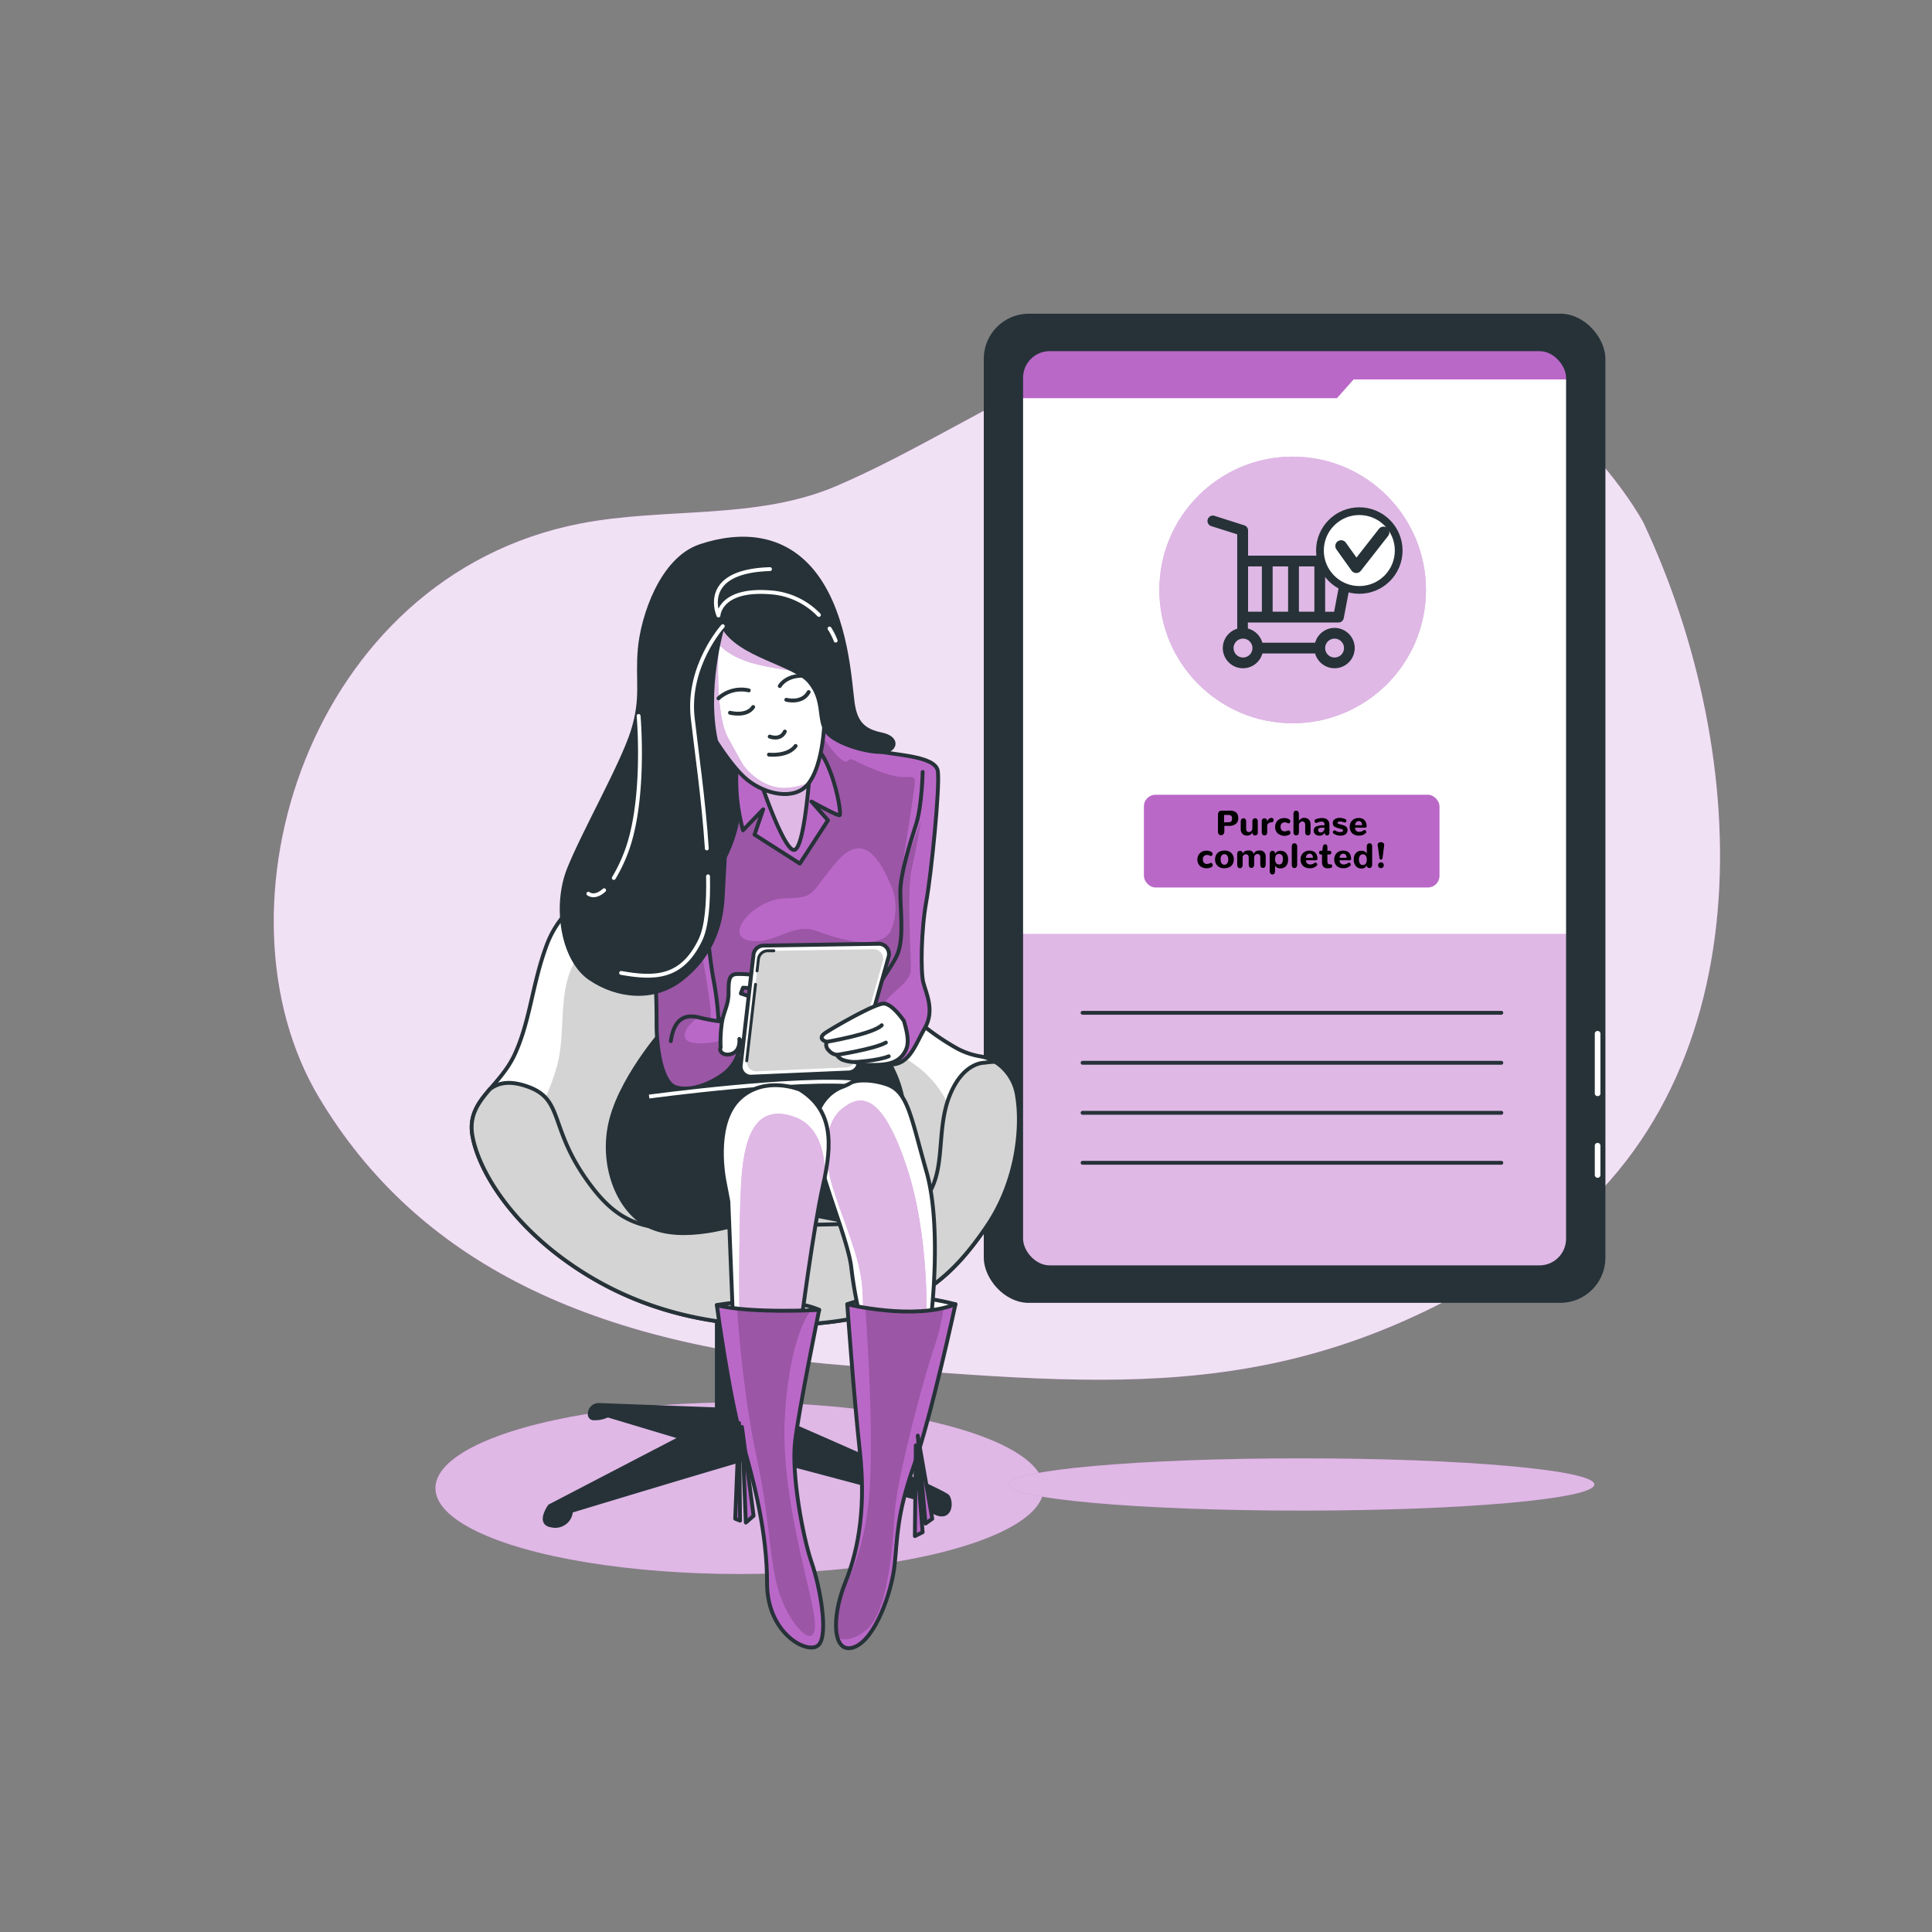 <svg xmlns="http://www.w3.org/2000/svg" xmlns:xlink="http://www.w3.org/1999/xlink" viewBox="0 0 500 500"><rect x="0" y="0" width="500" height="500" fill="#808080" stroke="none"/><defs><clipPath id="freepik--clip-path--inject-223"><rect x="264.27" y="90.38" width="141.53" height="237.6" rx="7.39" style="fill:#fff;stroke:#263238;stroke-linecap:round;stroke-linejoin:round"></rect></clipPath><clipPath id="freepik--clip-path-2--inject-223"><path d="M257.54,274.8a19.66,19.66,0,0,0-2.77.24s-5.5-.25-9,8.5-1,18.5-5.5,25.5-8,7.75-36.75,8-38.75,5.25-50.25-9.75-7-22.5-16.5-26c-4.69-1.73-7.73-1.14-10,.59-3,3.49-5.39,6.76-4.53,11.91,1.5,9,10.25,23.75,28.25,35.25s39.25,15.75,63,13.25,33.5-12.75,41.75-24.75,9.25-26.25,8-33.75A12.53,12.53,0,0,0,257.54,274.8Z" style="fill:#fff;stroke:#263238;stroke-linecap:round;stroke-linejoin:round"></path></clipPath><clipPath id="freepik--clip-path-3--inject-223"><path d="M211.33,188s9.9,4.86,14.76,6.16,16.06,1.31,16.62,5.42-1.68,26.52-3,33.8-1.49,18.12-.75,20.92,3,7.28.38,11.77-4.11,10.27-10.09,9.33-7.47-5.23-7.47-5.23l-36.41,4.49s-2.81-14.76-6-27.83-9.71-31.75-9.15-40.71,12.14-14.57,20.17-17.18S211.33,188,211.33,188Z" style="fill:#BA68C8;stroke:#263238;stroke-linecap:round;stroke-linejoin:round"></path></clipPath><clipPath id="freepik--clip-path-4--inject-223"><path d="M182.39,234.14s1.12,13.26,2.24,19.24a81.68,81.68,0,0,1,1.31,10.45s4.48-.93,5.41,2.62a11.21,11.21,0,0,1-3.92,11.39c-3.74,2.8-8.78,4.67-12.51,3.55s-5-10.46-5-16.25,0-13.26-1.68-17.55S171.37,229.28,182.39,234.14Z" style="fill:#BA68C8;stroke:#263238;stroke-linecap:round;stroke-linejoin:round"></path></clipPath><clipPath id="freepik--clip-path-5--inject-223"><path d="M197,202.77s6,17.74,8.6,17.18,3.92-19.61,3.92-19.61A16.06,16.06,0,0,1,197,202.77Z" style="fill:#fff;stroke:#263238;stroke-linecap:round;stroke-linejoin:round"></path></clipPath><clipPath id="freepik--clip-path-6--inject-223"><path d="M181.64,185.77s6.66,12,11.77,16.06c4.76,3.79,12.14,5.42,15.68,1.12s4.49-14,4.3-20.17-4.67-10.27-9.71-15.31-12.7-11.58-17.74-8.22S180,181.85,181.64,185.77Z" style="fill:#fff;stroke:#263238;stroke-linecap:round;stroke-linejoin:round"></path></clipPath><clipPath id="freepik--clip-path-7--inject-223"><path d="M220.13,280.28a12.43,12.43,0,0,1-2.1,1c-1.79.65-5.52,2.67-7,8.47-2,7.75,8,28.75,9.25,38a105.21,105.21,0,0,0,2.25,12.75s3.75,1,10,2,8.5-2.25,8.5-2.25,2.75-23-1.25-37-4.75-20.5-10-22.5C226.09,279.39,221.79,279.31,220.13,280.28Z" style="fill:#fff;stroke:#263238;stroke-linecap:round;stroke-linejoin:round"></path></clipPath><clipPath id="freepik--clip-path-8--inject-223"><path d="M219.27,337.54s17.25,4.25,28,0c0,0-6.25,29-10.75,41.75s-4.25,18.75-5,25.75-5,19.25-10.5,21.25-6-7.5-2.25-16.75,5.25-20.5,3.75-34S219.27,337.54,219.27,337.54Z" style="fill:#BA68C8;stroke:#263238;stroke-linecap:round;stroke-linejoin:round"></path></clipPath><clipPath id="freepik--clip-path-9--inject-223"><path d="M207,282s-9-3.75-15.5,2.25-4.5,19-4,21.5,1,5.25,1,5.25l1.25,31.75,17.5.25s3.25-25.25,5.75-36.25S215.52,287.29,207,282Z" style="fill:#fff;stroke:#263238;stroke-linecap:round;stroke-linejoin:round"></path></clipPath><clipPath id="freepik--clip-path-10--inject-223"><path d="M185.52,337.79s3.25,24,6.5,35,6.5,24,6.5,37,10.5,18.5,13.25,16,.5-15-1.75-21.5-5.25-22.75-4.25-31.25S212,339,212,339,194.52,340,185.52,337.79Z" style="fill:#BA68C8;stroke:#263238;stroke-linecap:round;stroke-linejoin:round"></path></clipPath></defs><g id="freepik--background-simple--inject-223"><path d="M425.24,135.11S400.91,89.4,347.18,82.63,256,108.87,216.41,125.8c-20.7,8.86-44.35,5.42-66.33,9.71C79.8,149.23,53.33,235.2,82.6,284.09c25.34,42.32,70,64.33,137.87,69.41S336,364.5,396.85,323,453.62,195.21,425.24,135.11Z" style="fill:#BA68C8"></path><path d="M425.24,135.11S400.91,89.4,347.18,82.63,256,108.87,216.41,125.8c-20.7,8.86-44.35,5.42-66.33,9.71C79.8,149.23,53.33,235.2,82.6,284.09c25.34,42.32,70,64.33,137.87,69.41S336,364.5,396.85,323,453.62,195.21,425.24,135.11Z" style="fill:#fff;opacity:0.8"></path></g><g id="freepik--Shadow--inject-223"><ellipse cx="191.4" cy="385.14" rx="78.71" ry="22.21" style="fill:#BA68C8"></ellipse><ellipse cx="191.4" cy="385.14" rx="78.71" ry="22.21" style="fill:#fff;opacity:0.53"></ellipse><path d="M412.62,384.18c0,3.73-33.94,6.76-75.81,6.76s-75.81-3-75.81-6.76,33.94-6.76,75.81-6.76S412.62,380.44,412.62,384.18Z" style="fill:#BA68C8"></path><path d="M412.62,384.18c0,3.73-33.94,6.76-75.81,6.76s-75.81-3-75.81-6.76,33.94-6.76,75.81-6.76S412.62,380.44,412.62,384.18Z" style="fill:#fff;opacity:0.53"></path></g><g id="freepik--Device--inject-223"><rect x="255.09" y="81.68" width="159.88" height="255" rx="11.18" transform="translate(670.07 418.36) rotate(180)" style="fill:#263238;stroke:#263238;stroke-linecap:round;stroke-linejoin:round"></rect><rect x="264.27" y="90.38" width="141.53" height="237.6" rx="7.39" style="fill:#fff"></rect><g style="clip-path:url(#freepik--clip-path--inject-223)"><path d="M264.27,241.72v78.87a7.39,7.39,0,0,0,7.39,7.39H398.41a7.39,7.39,0,0,0,7.39-7.39V241.72Z" style="fill:#BA68C8"></path><path d="M264.27,241.72v78.87a7.39,7.39,0,0,0,7.39,7.39H398.41a7.39,7.39,0,0,0,7.39-7.39V241.72Z" style="fill:#fff;opacity:0.53"></path><circle cx="334.54" cy="152.68" r="34.5" style="fill:#BA68C8"></circle><circle cx="334.54" cy="152.68" r="34.5" style="fill:#fff;opacity:0.53"></circle><path d="M345.36,162.5a5.22,5.22,0,0,0-5,3.83H326.69a5.24,5.24,0,0,0-3.74-3.67V161.1h23.44a1.38,1.38,0,0,0,1.37-1.13l2.76-14.52a1.39,1.39,0,0,0-1.37-1.65H323v-6.53a1.38,1.38,0,0,0-1-1.32l-7.58-2.42a1.4,1.4,0,1,0-.85,2.66l6.62,2.1v24.43a5.22,5.22,0,1,0,6.52,6.4h13.64a5.22,5.22,0,1,0,5-6.62Zm-16-15.91h4v11.72h-4Zm6.8,0h4v11.72h-4Zm9.11,11.73h-2.32V146.59h4.55Zm-18.7-11.73v11.72H323V146.59Zm-4.88,23.57a2.44,2.44,0,1,1,2.44-2.44A2.44,2.44,0,0,1,321.66,170.16Zm23.7,0a2.44,2.44,0,1,1,2.44-2.44A2.44,2.44,0,0,1,345.36,170.16Z" style="fill:#263238"></path><circle cx="351.79" cy="142.48" r="10.19" style="fill:#fff;stroke:#263238;stroke-miterlimit:10;stroke-width:2px"></circle><polyline points="347.08 141.31 351 146.8 358.06 137.78" style="fill:none;stroke:#263238;stroke-linecap:round;stroke-linejoin:round;stroke-width:3px"></polyline><rect x="296.04" y="205.68" width="76.5" height="24" rx="3" style="fill:#BA68C8"></rect><path d="M315.45,215.93a.94.94,0,0,1-.24-.64v-4.16c0-.16,0-.31,0-.42a2.33,2.33,0,0,1,.08-.36.75.75,0,0,1,.18-.3.85.85,0,0,1,.3-.18,1.33,1.33,0,0,1,.47-.07H318a6,6,0,0,1,.77,0,3.11,3.11,0,0,1,.68.19,1.86,1.86,0,0,1,.54.35,1.56,1.56,0,0,1,.34.58,2.24,2.24,0,0,1,.13.82,1.77,1.77,0,0,1-.64,1.49,2.88,2.88,0,0,1-1.82.51h-1.14v1.5a.94.94,0,0,1-.24.64.76.76,0,0,1-.58.27A.74.74,0,0,1,315.45,215.93Zm2.26-3.14a3.11,3.11,0,0,0,.5,0,.86.86,0,0,0,.35-.16.62.62,0,0,0,.22-.3,1.37,1.37,0,0,0,.07-.49.88.88,0,0,0-.25-.74,1.42,1.42,0,0,0-.81-.19h-1v1.93Z"></path><path d="M321.55,215.8a1.71,1.71,0,0,1-.45-1.25v-1.84a1.15,1.15,0,0,1,.18-.7.62.62,0,0,1,.55-.24.56.56,0,0,1,.51.24,1.23,1.23,0,0,1,.16.7v1.82a.85.85,0,0,0,.2.6.66.66,0,0,0,.51.21.86.86,0,0,0,.64-.28,1,1,0,0,0,.26-.71v-1.64a1.15,1.15,0,0,1,.18-.7.62.62,0,0,1,.55-.24.56.56,0,0,1,.51.24,1.23,1.23,0,0,1,.16.7v2.72a.84.84,0,0,1-.17.58.7.7,0,0,1-.54.19c-.46,0-.68-.26-.68-.77v-.06a1.46,1.46,0,0,1-.54.67,1.78,1.78,0,0,1-.91.21A1.52,1.52,0,0,1,321.55,215.8Z"></path><path d="M326.54,215.26v-2.8a.67.67,0,0,1,.15-.44.57.57,0,0,1,.35-.22,1.14,1.14,0,0,1,.41,0,.6.6,0,0,1,.34.23.64.64,0,0,1,.15.43v.16a1.87,1.87,0,0,1,.15-.32,3,3,0,0,1,.23-.3,1,1,0,0,1,.33-.24.9.9,0,0,1,.4-.09.51.51,0,0,1,.28.07.38.38,0,0,1,.19.16.58.58,0,0,1,.08.22.42.42,0,0,1,0,.25.73.73,0,0,1-.09.22.42.42,0,0,1-.18.17.58.58,0,0,1-.26.06,1.35,1.35,0,0,0-.79.25.83.83,0,0,0-.33.69v1.52a1.17,1.17,0,0,1-.16.69.62.62,0,0,1-.54.22C326.78,216.2,326.54,215.89,326.54,215.26Z"></path><path d="M331.44,216.11a2.26,2.26,0,0,1-.73-.4,1.94,1.94,0,0,1-.52-.72,2.54,2.54,0,0,1-.19-1,2.36,2.36,0,0,1,.3-1.19,2.28,2.28,0,0,1,.85-.81,2.46,2.46,0,0,1,1.19-.28,2.92,2.92,0,0,1,.8.11,1.71,1.71,0,0,1,.59.3.57.57,0,0,1,.18.28.52.52,0,0,1,0,.3.82.82,0,0,1-.12.25.36.36,0,0,1-.23.13.59.59,0,0,1-.31-.06,1.5,1.5,0,0,0-.8-.2,1.1,1.1,0,0,0-.76.31,1.17,1.17,0,0,0-.28.85,1.7,1.7,0,0,0,.1.57,1,1,0,0,0,.94.6,1.79,1.79,0,0,0,.83-.21.48.48,0,0,1,.3,0,.31.31,0,0,1,.23.14.84.84,0,0,1,.13.27.56.56,0,0,1,0,.31.59.59,0,0,1-.19.28,1.71,1.71,0,0,1-.62.28,3.33,3.33,0,0,1-.84.1A2.41,2.41,0,0,1,331.44,216.11Z"></path><path d="M334.75,215.26v-4.51a1.27,1.27,0,0,1,.16-.71.58.58,0,0,1,.52-.23c.48,0,.72.31.72.94v1.68a1.59,1.59,0,0,1,1.58-.76,1.64,1.64,0,0,1,.54.13,1.55,1.55,0,0,1,.46.31,1.53,1.53,0,0,1,.32.51,2,2,0,0,1,.12.71v1.93a1.21,1.21,0,0,1-.16.7.61.61,0,0,1-.54.24c-.46,0-.69-.31-.69-.94v-1.85a.87.87,0,0,0-.2-.6.67.67,0,0,0-.52-.21.82.82,0,0,0-.63.28,1,1,0,0,0-.27.72v1.66a1.21,1.21,0,0,1-.16.7.61.61,0,0,1-.54.24C335,216.2,334.75,215.89,334.75,215.26Z"></path><path d="M340.37,215.89a1.26,1.26,0,0,1,.22-2,5.51,5.51,0,0,1,2.18-.3v-.28c0-.45-.24-.68-.72-.68a3.37,3.37,0,0,0-1.26.32.37.37,0,0,1-.42-.08.53.53,0,0,1-.16-.44.43.43,0,0,1,.25-.38,3.45,3.45,0,0,1,.78-.24,4.07,4.07,0,0,1,.9-.1,3,3,0,0,1,.77.09,1.73,1.73,0,0,1,.6.32,1.42,1.42,0,0,1,.41.59,2.73,2.73,0,0,1,.13.91v1.87a.86.86,0,0,1-.12.47.52.52,0,0,1-.31.23.77.77,0,0,1-.37,0,.5.5,0,0,1-.3-.24.79.79,0,0,1-.13-.47v-.07a1.31,1.31,0,0,1-1.42.85A1.5,1.5,0,0,1,340.37,215.89Zm2.05-.71a1,1,0,0,0,.35-.8v-.18h-.43l-.36,0a1.82,1.82,0,0,0-.31.05.9.9,0,0,0-.23.08.41.41,0,0,0-.18.12.77.77,0,0,0-.1.18.58.58,0,0,0,0,.24.56.56,0,0,0,.55.57A1,1,0,0,0,342.42,215.18Z"></path><path d="M345.12,215.72a.48.48,0,0,1-.16-.22.39.39,0,0,1,0-.26.57.57,0,0,1,.13-.21.34.34,0,0,1,.23-.11.58.58,0,0,1,.3.06l.16.09.24.12a1.54,1.54,0,0,0,.28.09,2.32,2.32,0,0,0,.38.06h.3l.29-.05a.48.48,0,0,0,.23-.13.32.32,0,0,0,.09-.24.28.28,0,0,0-.13-.22,1,1,0,0,0-.39-.17l-.61-.16-.55-.17a3,3,0,0,1-.41-.19,1.08,1.08,0,0,1-.33-.24,1,1,0,0,1-.17-.33,1.31,1.31,0,0,1-.07-.46,1.1,1.1,0,0,1,.55-1,2.4,2.4,0,0,1,1.48-.3,2.73,2.73,0,0,1,.51.07l.37.1.32.14a.51.51,0,0,1,.23.2.38.38,0,0,1,.07.26.68.68,0,0,1-.08.24.34.34,0,0,1-.21.14.67.67,0,0,1-.31,0,3.74,3.74,0,0,0-.89-.22h-.34a.85.85,0,0,0-.32.09.23.23,0,0,0-.15.21.3.3,0,0,0,.12.25,1.3,1.3,0,0,0,.39.14l.6.15a5.47,5.47,0,0,1,.61.2,1.94,1.94,0,0,1,.45.25,1,1,0,0,1,.31.38,1.46,1.46,0,0,1-.15,1.35,1.39,1.39,0,0,1-.7.5,2.61,2.61,0,0,1-1,.13A3.09,3.09,0,0,1,345.12,215.72Z"></path><path d="M350.46,216a1.89,1.89,0,0,1-.84-.77,2.4,2.4,0,0,1-.31-1.26,2.34,2.34,0,0,1,.28-1.16,2.22,2.22,0,0,1,.82-.82,2.41,2.41,0,0,1,1.21-.29,2.29,2.29,0,0,1,.94.17,1.59,1.59,0,0,1,.65.47,2.09,2.09,0,0,1,.35.68,2.66,2.66,0,0,1,.12.82c0,.24-.15.36-.44.36h-2.55a1,1,0,0,0,1.15,1.07,1.53,1.53,0,0,0,.6-.12,1.66,1.66,0,0,0,.5-.3.38.38,0,0,1,.37,0,.52.52,0,0,1,.26.34.36.36,0,0,1-.09.4,2.64,2.64,0,0,1-.29.23l-.36.21a1.91,1.91,0,0,1-.51.17,3.24,3.24,0,0,1-.64.06A2.77,2.77,0,0,1,350.46,216Zm2.05-2.44a1.48,1.48,0,0,0-.22-.78.76.76,0,0,0-.66-.28.8.8,0,0,0-.66.3,1.29,1.29,0,0,0-.27.76Z"></path><path d="M311.33,224.55a2.26,2.26,0,0,1-.73-.4,1.94,1.94,0,0,1-.52-.72,2.54,2.54,0,0,1-.2-1,2.31,2.31,0,0,1,.31-1.18,2.28,2.28,0,0,1,.84-.82,2.53,2.53,0,0,1,1.2-.28,3,3,0,0,1,.8.11,1.81,1.81,0,0,1,.59.3.57.57,0,0,1,.18.28.52.52,0,0,1,0,.3,1.15,1.15,0,0,1-.12.25.36.36,0,0,1-.24.13.58.58,0,0,1-.3-.06,1.51,1.51,0,0,0-.81-.2,1.1,1.1,0,0,0-.75.31,1.13,1.13,0,0,0-.28.85,1.7,1.7,0,0,0,.1.57,1,1,0,0,0,.35.43,1,1,0,0,0,.59.17,1.82,1.82,0,0,0,.83-.21.47.47,0,0,1,.3-.05.31.31,0,0,1,.23.14.84.84,0,0,1,.13.27.56.56,0,0,1,0,.31.59.59,0,0,1-.19.28,1.71,1.71,0,0,1-.62.28,3.33,3.33,0,0,1-.84.1A2.41,2.41,0,0,1,311.33,224.55Z"></path><path d="M315.09,224.07a2.2,2.2,0,0,1-.63-1.65,2.56,2.56,0,0,1,.15-.89,2.26,2.26,0,0,1,.44-.73,2,2,0,0,1,.76-.49,3,3,0,0,1,1.07-.18,2.42,2.42,0,0,1,1.79.62,2.27,2.27,0,0,1,.64,1.67,2.6,2.6,0,0,1-.15.89,2.1,2.1,0,0,1-.45.71,1.92,1.92,0,0,1-.76.49,3,3,0,0,1-1.07.18A2.39,2.39,0,0,1,315.09,224.07Zm2.52-.65a1.7,1.7,0,0,0,.26-1,1.75,1.75,0,0,0-.26-1,.92.92,0,0,0-1.46,0,1.75,1.75,0,0,0-.25,1,1.69,1.69,0,0,0,.25,1,.91.91,0,0,0,1.46,0Z"></path><path d="M320.35,224.4a1.23,1.23,0,0,1-.16-.7v-2.58a1.25,1.25,0,0,1,.16-.69.64.64,0,0,1,.53-.22.65.65,0,0,1,.71.73V221a1.19,1.19,0,0,1,.55-.67,1.83,1.83,0,0,1,.93-.22,2.76,2.76,0,0,1,.44,0,2,2,0,0,1,.39.13,1.11,1.11,0,0,1,.33.29,2,2,0,0,1,.22.49,2.18,2.18,0,0,1,.32-.49,1.4,1.4,0,0,1,.41-.29,2,2,0,0,1,.44-.13,3.38,3.38,0,0,1,.47,0,1.4,1.4,0,0,1,1.06.42,1.67,1.67,0,0,1,.41,1.21v1.93a1.29,1.29,0,0,1-.16.7.61.61,0,0,1-.54.24c-.47,0-.7-.31-.7-.94v-1.85a.85.85,0,0,0-.19-.59.63.63,0,0,0-.5-.22.87.87,0,0,0-.64.26,1,1,0,0,0-.26.71v1.69a1.13,1.13,0,0,1-.17.7.61.61,0,0,1-.54.24c-.46,0-.69-.31-.69-.94V222a1.07,1.07,0,0,0-.18-.67.6.6,0,0,0-.51-.24.91.91,0,0,0-.64.23.8.8,0,0,0-.25.64v1.79c0,.63-.24.94-.73.94A.56.56,0,0,1,320.35,224.4Z"></path><path d="M328.75,226a1.3,1.3,0,0,1-.15-.7v-4.11a1.36,1.36,0,0,1,.17-.73.61.61,0,0,1,.54-.27.64.64,0,0,1,.5.2.69.69,0,0,1,.18.49V221a1.32,1.32,0,0,1,.58-.63,1.94,1.94,0,0,1,2.25.39,2.48,2.48,0,0,1,.54,1.72,3,3,0,0,1-.16,1,1.78,1.78,0,0,1-.43.71,1.81,1.81,0,0,1-.62.41,1.94,1.94,0,0,1-.76.14,1.71,1.71,0,0,1-.86-.2,1.2,1.2,0,0,1-.54-.55v1.38c0,.63-.24.94-.72.94A.58.58,0,0,1,328.75,226Zm3-2.62a1.73,1.73,0,0,0,.26-1,2.44,2.44,0,0,0,0-.48,1.82,1.82,0,0,0-.16-.43.8.8,0,0,0-.31-.32A.88.88,0,0,0,331,221c-.7,0-1,.46-1,1.37a1.74,1.74,0,0,0,.26,1,.92.92,0,0,0,.75.34A.85.85,0,0,0,331.76,223.4Z"></path><path d="M334.47,224.4a1.29,1.29,0,0,1-.16-.7v-4.51a1.29,1.29,0,0,1,.16-.7.56.56,0,0,1,.51-.24.63.63,0,0,1,.55.24,1.13,1.13,0,0,1,.18.7v4.51a1.13,1.13,0,0,1-.18.7.63.63,0,0,1-.55.24A.56.56,0,0,1,334.47,224.4Z"></path><path d="M337.74,224.44a1.84,1.84,0,0,1-.84-.77,2.41,2.41,0,0,1-.32-1.26,2.35,2.35,0,0,1,.29-1.16,2.09,2.09,0,0,1,.82-.82,2.37,2.37,0,0,1,1.2-.29,2.34,2.34,0,0,1,.95.17,1.49,1.49,0,0,1,.64.47,2,2,0,0,1,.36.68,2.66,2.66,0,0,1,.12.82q0,.36-.45.36H338a1,1,0,0,0,1.15,1.07,1.52,1.52,0,0,0,.59-.12,1.81,1.81,0,0,0,.51-.3.36.36,0,0,1,.36,0,.5.5,0,0,1,.27.34.38.38,0,0,1-.1.4,2.6,2.6,0,0,1-.28.23l-.36.21a1.87,1.87,0,0,1-.52.17,3.1,3.1,0,0,1-.64.06A2.73,2.73,0,0,1,337.74,224.44Zm2.05-2.44a1.47,1.47,0,0,0-.23-.78.76.76,0,0,0-.65-.28.82.82,0,0,0-.67.3,1.29,1.29,0,0,0-.27.76Z"></path><path d="M342.49,224.3a1.86,1.86,0,0,1-.36-1.28v-1.87h-.27a.49.49,0,0,1-.36-.12.54.54,0,0,1-.12-.39.41.41,0,0,1,.47-.46h.37l.1-.85c.05-.55.28-.82.67-.82s.54.3.54.89v.78h.54c.31,0,.46.17.46.5a.45.45,0,0,1-.12.35.5.5,0,0,1-.37.12h-.51v1.56a1.56,1.56,0,0,0,.14.78c.08.15.24.21.48.2h.25a.28.28,0,0,1,.22.07.39.39,0,0,1,.13.2.93.93,0,0,1,0,.24.53.53,0,0,1-.08.24.34.34,0,0,1-.18.15,3,3,0,0,1-1,.12A1.4,1.4,0,0,1,342.49,224.3Z"></path><path d="M346.45,224.44a1.89,1.89,0,0,1-.84-.77,2.4,2.4,0,0,1-.31-1.26,2.34,2.34,0,0,1,.28-1.16,2.22,2.22,0,0,1,.82-.82,2.41,2.41,0,0,1,1.21-.29,2.29,2.29,0,0,1,.94.17,1.52,1.52,0,0,1,.65.47,2,2,0,0,1,.35.68,2.66,2.66,0,0,1,.12.82c0,.24-.15.36-.44.36h-2.55a1,1,0,0,0,1.15,1.07,1.53,1.53,0,0,0,.6-.12,1.9,1.9,0,0,0,.5-.3.38.38,0,0,1,.37,0,.52.52,0,0,1,.26.34.36.36,0,0,1-.09.4,2.64,2.64,0,0,1-.29.23l-.36.21a1.91,1.91,0,0,1-.51.17,3.24,3.24,0,0,1-.64.06A2.77,2.77,0,0,1,346.45,224.44ZM348.5,222a1.48,1.48,0,0,0-.22-.78.76.76,0,0,0-.65-.28.81.81,0,0,0-.67.3,1.29,1.29,0,0,0-.27.76Z"></path><path d="M350.89,224.13a2.52,2.52,0,0,1-.53-1.71,3.13,3.13,0,0,1,.15-1,1.94,1.94,0,0,1,.43-.7,1.84,1.84,0,0,1,.62-.42,2.13,2.13,0,0,1,.76-.13,1.68,1.68,0,0,1,.86.2,1.15,1.15,0,0,1,.54.55v-1.74a1.26,1.26,0,0,1,.17-.71.67.67,0,0,1,.56-.23.59.59,0,0,1,.51.23,1.34,1.34,0,0,1,.15.71v4.47a1.38,1.38,0,0,1-.17.73.59.59,0,0,1-.53.26.66.66,0,0,1-.51-.19.7.7,0,0,1-.18-.5v0a1.44,1.44,0,0,1-1.45.82A1.74,1.74,0,0,1,350.89,224.13Zm2.83-1.68a1.65,1.65,0,0,0-.27-1,.9.9,0,0,0-.75-.35.85.85,0,0,0-.75.38,1.79,1.79,0,0,0-.26,1,2,2,0,0,0,.06.49,1.65,1.65,0,0,0,.16.44.89.89,0,0,0,.3.34.88.88,0,0,0,.46.12Q353.72,223.86,353.72,222.45Z"></path><path d="M356.55,218.78a.62.62,0,0,1,.38-.72,1,1,0,0,1,.9,0,.64.64,0,0,1,.39.72l-.41,3.25a.53.53,0,0,1-.15.32.4.4,0,0,1-.28.11.38.38,0,0,1-.27-.11A.44.44,0,0,1,357,222Zm.32,5.67a.69.69,0,0,1-.22-.53.74.74,0,0,1,.21-.53.69.69,0,0,1,.53-.22.72.72,0,0,1,.52.21.7.7,0,0,1,.22.54.76.76,0,0,1-.21.53.74.74,0,0,1-1.05,0Z"></path><line x1="280.17" y1="262.11" x2="388.54" y2="262.11" style="fill:none;stroke:#263238;stroke-linecap:round;stroke-linejoin:round"></line><line x1="280.17" y1="275.05" x2="388.54" y2="275.05" style="fill:none;stroke:#263238;stroke-linecap:round;stroke-linejoin:round"></line><line x1="280.17" y1="287.99" x2="388.54" y2="287.99" style="fill:none;stroke:#263238;stroke-linecap:round;stroke-linejoin:round"></line><line x1="280.17" y1="300.93" x2="388.54" y2="300.93" style="fill:none;stroke:#263238;stroke-linecap:round;stroke-linejoin:round"></line><path d="M398.41,90.38H271.66a7.39,7.39,0,0,0-7.39,7.39v5.28H346l4.31-4.85H405.8v-.43A7.39,7.39,0,0,0,398.41,90.38Z" style="fill:#BA68C8"></path></g><rect x="264.27" y="90.38" width="141.53" height="237.6" rx="7.39" style="fill:none;stroke:#263238;stroke-linecap:round;stroke-linejoin:round"></rect><path d="M412.73,296.5v7.58a.73.73,0,0,0,.73.73h0a.72.72,0,0,0,.73-.73V296.5a.73.73,0,0,0-.73-.73h0A.73.73,0,0,0,412.73,296.5Z" style="fill:#fff"></path><path d="M412.73,267.44v15.61a.69.69,0,0,0,.73.62h0a.68.68,0,0,0,.73-.62V267.44a.68.68,0,0,0-.73-.62h0A.69.69,0,0,0,412.73,267.44Z" style="fill:#fff"></path></g><g id="freepik--Character--inject-223"><path d="M186.77,364.79l-31.69-1.18a2.32,2.32,0,0,0-2.45,2.44,1,1,0,0,0,1.14,1,7.27,7.27,0,0,0,3.5-.75l25,7.5S190.52,375.79,186.77,364.79Z" style="fill:#263238;stroke:#263238;stroke-linecap:round;stroke-linejoin:round"></path><path d="M185.52,337.79v29.5l-43.25,22.5s-3.25,4.5.5,5a4.06,4.06,0,0,0,5-3.75s47-14.25,48-14.25,45.5,12,45.5,12-1.75,2,1.5,3,3.5-3,2.5-4.5-48.5-22-48.5-22V338.54Z" style="fill:#263238;stroke:#263238;stroke-linecap:round;stroke-linejoin:round"></path><path d="M253.85,273.41a19.6,19.6,0,0,1-6.15-2.07,64.61,64.61,0,0,1-10.43-7.3C229,257,221,242.54,214,234.79s-20.5-12-39.75-10-29,9.75-32.75,19.75-4.25,19.5-8.25,28.25-12.5,12-11,21,10.25,23.75,28.25,35.25,39.25,15.75,63,13.25,33.5-12.75,41.75-24.75,9.25-26.25,8-33.75C262.21,277.41,257.89,274.11,253.85,273.41Z" style="fill:#fff;stroke:#263238;stroke-linecap:round;stroke-linejoin:round"></path><path d="M162.7,237.44A36.05,36.05,0,0,0,152,244.7c-8.78,8.54-5,20.33-7.81,31A55.81,55.81,0,0,1,140,286.43s3.44,21.44,17.22,29.86,36,14.16,54.73,10.71,28.7-13.39,33.29-21.81S247.88,283,236,275s-19.52-24.11-30.24-31.76C193,234.08,176.39,231.39,162.7,237.44Z" style="opacity:0.17"></path><path d="M257.54,274.8a19.66,19.66,0,0,0-2.77.24s-5.5-.25-9,8.5-1,18.5-5.5,25.5-8,7.75-36.75,8-38.75,5.25-50.25-9.75-7-22.5-16.5-26c-4.69-1.73-7.73-1.14-10,.59-3,3.49-5.39,6.76-4.53,11.91,1.5,9,10.25,23.75,28.25,35.25s39.25,15.75,63,13.25,33.5-12.75,41.75-24.75,9.25-26.25,8-33.75A12.53,12.53,0,0,0,257.54,274.8Z" style="fill:#fff"></path><g style="clip-path:url(#freepik--clip-path-2--inject-223)"><path d="M257.54,274.8a19.66,19.66,0,0,0-2.77.24s-5.5-.25-9,8.5-1,18.5-5.5,25.5-8,7.75-36.75,8-38.75,5.25-50.25-9.75-7-22.5-16.5-26c-4.69-1.73-7.73-1.14-10,.59-3,3.49-5.39,6.76-4.53,11.91,1.5,9,10.25,23.75,28.25,35.25s39.25,15.75,63,13.25,33.5-12.75,41.75-24.75,9.25-26.25,8-33.75A12.53,12.53,0,0,0,257.54,274.8Z" style="opacity:0.17"></path></g><path d="M257.54,274.8a19.66,19.66,0,0,0-2.77.24s-5.5-.25-9,8.5-1,18.5-5.5,25.5-8,7.75-36.75,8-38.75,5.25-50.25-9.75-7-22.5-16.5-26c-4.69-1.73-7.73-1.14-10,.59-3,3.49-5.39,6.76-4.53,11.91,1.5,9,10.25,23.75,28.25,35.25s39.25,15.75,63,13.25,33.5-12.75,41.75-24.75,9.25-26.25,8-33.75A12.53,12.53,0,0,0,257.54,274.8Z" style="fill:none;stroke:#263238;stroke-linecap:round;stroke-linejoin:round"></path><path d="M173,265s-11.5,12.5-14.75,24.5,2,25.25,11.25,28.5,22.75-1.25,29-3.75,15.5,2,25.75,2.25S236,296.29,233.52,284s-13.5-23.25-24.25-25S178.52,258.29,173,265Z" style="fill:#263238;stroke:#263238;stroke-linecap:round;stroke-linejoin:round"></path><path d="M211.33,188s9.9,4.86,14.76,6.16,16.06,1.31,16.62,5.42-1.68,26.52-3,33.8-1.49,18.12-.75,20.92,3,7.28.38,11.77-4.11,10.27-10.09,9.33-7.47-5.23-7.47-5.23l-36.41,4.49s-2.81-14.76-6-27.83-9.71-31.75-9.15-40.71,12.14-14.57,20.17-17.18S211.33,188,211.33,188Z" style="fill:#BA68C8"></path><g style="clip-path:url(#freepik--clip-path-3--inject-223)"><path d="M238.38,212.36c-.94,3-5.25,13.87-5.25,13.87s1.71-10,2.86-18,1.43-7.14-2.29-7.14-10.29-3.15-12.57-4.29-1.15,1.43-3.43-.29-5.72-7.14-5.72-7.14c-6.29-1.43-31.43,1.72-33.72,8.86-1.53,4.77-.76,29.4,1,48.15l.12.47c2.16,8.9,4.15,18.57,5.2,23.84a14.46,14.46,0,0,0,3.59,3.64l33.33-4.1c4.14-4.46,7.36-10.7,8.46-12,1.29-1.49,5.43-4.28,5.72-6.86s-1.14-20.29.29-26.57C237.08,220,238,214.38,238.38,212.36Zm-8.11,29c-3.71,4.86-13.72,1.43-19.43-.57s-10.86,4-17.15,2.57,1.43-10.57,9.43-10.86,6-.57,13.15-9.14,11.43-.86,14.29,5.71A14.89,14.89,0,0,1,230.27,241.37Z" style="opacity:0.17"></path><path d="M238.79,199.78s-.19,8.77-1.68,13.44S233,226.11,233,230.78s.93,11.39-.56,15.69-8.22,11-8.22,17.55" style="fill:none;stroke:#263238;stroke-linecap:round;stroke-linejoin:round"></path></g><path d="M211.33,188s9.9,4.86,14.76,6.16,16.06,1.31,16.62,5.42-1.68,26.52-3,33.8-1.49,18.12-.75,20.92,3,7.28.38,11.77-4.11,10.27-10.09,9.33-7.47-5.23-7.47-5.23l-36.41,4.49s-2.81-14.76-6-27.83-9.71-31.75-9.15-40.71,12.14-14.57,20.17-17.18S211.33,188,211.33,188Z" style="fill:none;stroke:#263238;stroke-linecap:round;stroke-linejoin:round"></path><path d="M182.39,234.14s1.12,13.26,2.24,19.24a81.68,81.68,0,0,1,1.31,10.45s4.48-.93,5.41,2.62a11.21,11.21,0,0,1-3.92,11.39c-3.74,2.8-8.78,4.67-12.51,3.55s-5-10.46-5-16.25,0-13.26-1.68-17.55S171.37,229.28,182.39,234.14Z" style="fill:#BA68C8"></path><g style="clip-path:url(#freepik--clip-path-4--inject-223)"><path d="M186.66,269.35c-2.73.6-8.78,1.51-9.39-.91s3.44-5.17,3.44-5.17l3.22.32v-2.12s-1.51-12.41-3-17-9.69,0-12.72,3.07c1.69,4.29,1.69,11.76,1.69,17.55s1.3,15.13,5,16.25,8.77-.75,12.51-3.55a10.79,10.79,0,0,0,3.89-6.06A4.9,4.9,0,0,0,186.66,269.35Z" style="opacity:0.17"></path></g><path d="M182.39,234.14s1.12,13.26,2.24,19.24a81.68,81.68,0,0,1,1.31,10.45s4.48-.93,5.41,2.62a11.21,11.21,0,0,1-3.92,11.39c-3.74,2.8-8.78,4.67-12.51,3.55s-5-10.46-5-16.25,0-13.26-1.68-17.55S171.37,229.28,182.39,234.14Z" style="fill:none;stroke:#263238;stroke-linecap:round;stroke-linejoin:round"></path><path d="M186.87,264.39a44.92,44.92,0,0,1-6.16-1.12c-3.93-.93-6.35.94-7.1,6.17" style="fill:none;stroke:#263238;stroke-linecap:round;stroke-linejoin:round"></path><path d="M192.85,196s-.56,8.22-1.87,15.5a35.76,35.76,0,0,1-4.3,12s0-16.62-2.61-24.65-1.68-13.82,2.24-12S192.85,196,192.85,196Z" style="fill:#263238;stroke:#263238;stroke-linecap:round;stroke-linejoin:round"></path><path d="M190.79,196.6a55,55,0,0,0,0,10.27,52.09,52.09,0,0,0,1.5,8l5.22-5.41L195.27,216,207,223.49l7.28-11.2L210,207.43s6.72,3.74,7.28,3.55-.93-9.34-4.11-14.94-12.14-9-15.13-8S190.23,193.8,190.79,196.6Z" style="fill:#BA68C8;stroke:#263238;stroke-linecap:round;stroke-linejoin:round"></path><path d="M197,202.77s6,17.74,8.6,17.18,3.92-19.61,3.92-19.61A16.06,16.06,0,0,1,197,202.77Z" style="fill:#fff"></path><g style="clip-path:url(#freepik--clip-path-5--inject-223)"><path d="M197,202.77s6,17.74,8.6,17.18,3.92-19.61,3.92-19.61A16.06,16.06,0,0,1,197,202.77Z" style="fill:#BA68C8"></path><path d="M197,202.77s6,17.74,8.6,17.18,3.92-19.61,3.92-19.61A16.06,16.06,0,0,1,197,202.77Z" style="fill:#fff;opacity:0.53"></path></g><path d="M197,202.77s6,17.74,8.6,17.18,3.92-19.61,3.92-19.61A16.06,16.06,0,0,1,197,202.77Z" style="fill:none;stroke:#263238;stroke-linecap:round;stroke-linejoin:round"></path><path d="M181.64,185.77s6.66,12,11.77,16.06c4.76,3.79,12.14,5.42,15.68,1.12s4.49-14,4.3-20.17-4.67-10.27-9.71-15.31-12.7-11.58-17.74-8.22S180,181.85,181.64,185.77Z" style="fill:#fff"></path><g style="clip-path:url(#freepik--clip-path-6--inject-223)"><path d="M209.09,203c.12-.14.23-.3.34-.45a18.76,18.76,0,0,1-6,1.37c-6.68.29-11-5.81-11-5.81s-.58-.87-4.06-7.26S186,166.69,186,166.69s2.61,3.49,9.87,5.23a78.55,78.55,0,0,0,12.78,2l-.27-1.67c-1.41-1.57-3-3.14-4.68-4.81-5-5-12.7-11.58-17.74-8.22s-6,22.6-4.3,26.52c0,0,6.66,12,11.77,16.06C198.17,205.62,205.55,207.25,209.09,203Z" style="fill:#BA68C8"></path><path d="M209.09,203c.12-.14.23-.3.34-.45a18.76,18.76,0,0,1-6,1.37c-6.68.29-11-5.81-11-5.81s-.58-.87-4.06-7.26S186,166.69,186,166.69s2.61,3.49,9.87,5.23a78.55,78.55,0,0,0,12.78,2l-.27-1.67c-1.41-1.57-3-3.14-4.68-4.81-5-5-12.7-11.58-17.74-8.22s-6,22.6-4.3,26.52c0,0,6.66,12,11.77,16.06C198.17,205.62,205.55,207.25,209.09,203Z" style="fill:#fff;opacity:0.53"></path><path d="M188.92,184.46s4.3,1.12,6-1.49" style="fill:none;stroke:#263238;stroke-linecap:round;stroke-linejoin:round"></path><path d="M203.49,181.1s4.11,1.12,5.79-2" style="fill:none;stroke:#263238;stroke-linecap:round;stroke-linejoin:round"></path><path d="M185.94,180.73a8.78,8.78,0,0,1,7.84-2.06" style="fill:none;stroke:#263238;stroke-linecap:round;stroke-linejoin:round"></path><path d="M201.81,177.55s1.68-3.17,7.1-2.61" style="fill:none;stroke:#263238;stroke-linecap:round;stroke-linejoin:round"></path><path d="M199.2,190.63s2.8,1.12,3.92-1.31" style="fill:none;stroke:#263238;stroke-linecap:round;stroke-linejoin:round"></path><path d="M199,195.29s4.85.57,6.91-2.24" style="fill:none;stroke:#263238;stroke-linecap:round;stroke-linejoin:round"></path></g><path d="M181.64,185.77s6.66,12,11.77,16.06c4.76,3.79,12.14,5.42,15.68,1.12s4.49-14,4.3-20.17-4.67-10.27-9.71-15.31-12.7-11.58-17.74-8.22S180,181.85,181.64,185.77Z" style="fill:none;stroke:#263238;stroke-linecap:round;stroke-linejoin:round"></path><path d="M186.5,271.12a34.11,34.11,0,0,1,.37-6.73c.56-3,1.68-4.29,1.68-7.65s.19-4.67,2.43-4.67,6.53.19,6.72,1.68.37,2.43-.56,2.24-4.85-.37-4.85-.37l-.56,1.49a54.34,54.34,0,0,1,5.41,2.06c.93.56,1.12,4.66,1.12,6.91a4.49,4.49,0,0,1-3,4.66c-2.05.75-3.92-1.86-3.92-1.86s.38,2.8-1.68,3.73S185.94,272.24,186.5,271.12Z" style="fill:#fff;stroke:#263238;stroke-linecap:round;stroke-linejoin:round"></path><path d="M195,247.1l-3.3,28.59a2.65,2.65,0,0,0,2.75,2.95l25.23-1.09a2.66,2.66,0,0,0,2.44-1.93l7.85-28a2.65,2.65,0,0,0-2.59-3.37l-29.79.47A2.64,2.64,0,0,0,195,247.1Z" style="fill:#fff;stroke:#263238;stroke-linecap:round;stroke-linejoin:round"></path><path d="M196.28,248.25l-3,26.29a2.44,2.44,0,0,0,2.53,2.72l23.2-1a2.44,2.44,0,0,0,2.24-1.78l7.23-25.72a2.44,2.44,0,0,0-2.39-3.1l-27.39.43A2.44,2.44,0,0,0,196.28,248.25Z" style="opacity:0.17"></path><line x1="195.53" y1="254.75" x2="193.25" y2="274.54" style="fill:none;stroke:#263238;stroke-linecap:round;stroke-linejoin:round;stroke-width:0.75px"></line><path d="M200.27,246.06l-1.6,0a2.44,2.44,0,0,0-2.39,2.16l-.35,3.05" style="fill:none;stroke:#263238;stroke-linecap:round;stroke-linejoin:round;stroke-width:0.75px"></path><path d="M233.93,264.21s-3-4.48-5.23-4.48-12.32,5.78-14.94,7.47.19,2.42.19,2.42a2,2,0,0,0,.56,2.24,3.23,3.23,0,0,0,2.05,1.13,3.43,3.43,0,0,0,1.5,1.3,9.85,9.85,0,0,0,3.36.56s.93.75,4.11.75,6.16-.19,8-2.43S235.24,268.69,233.93,264.21Z" style="fill:#fff;stroke:#263238;stroke-linecap:round;stroke-linejoin:round"></path><path d="M214,269.62s12-2.05,14.19-4.29" style="fill:none;stroke:#263238;stroke-linecap:round;stroke-linejoin:round"></path><path d="M216.56,273s9.71-1.5,12.7-3.18" style="fill:none;stroke:#263238;stroke-linecap:round;stroke-linejoin:round"></path><path d="M221.42,274.85s6-.37,8.59-1.49" style="fill:none;stroke:#263238;stroke-linecap:round;stroke-linejoin:round"></path><path d="M168,283.79s38.75-5.25,54.5-3.5" style="fill:none;stroke:#fff;stroke-miterlimit:10"></path><path d="M219.27,337.54s10.75-4.5,28,0c0,0-1.75,2.75-12.75,5S219.27,337.54,219.27,337.54Z" style="fill:#fff;stroke:#263238;stroke-linecap:round;stroke-linejoin:round"></path><path d="M220.13,280.28a12.43,12.43,0,0,1-2.1,1c-1.79.65-5.52,2.67-7,8.47-2,7.75,8,28.75,9.25,38a105.21,105.21,0,0,0,2.25,12.75s3.75,1,10,2,8.5-2.25,8.5-2.25,2.75-23-1.25-37-4.75-20.5-10-22.5C226.09,279.39,221.79,279.31,220.13,280.28Z" style="fill:#fff"></path><g style="clip-path:url(#freepik--clip-path-7--inject-223)"><path d="M239.71,343s1.16-22.66-5.23-41.53-11.91-18.3-16.56-14.53-4.93,12.2-2.32,20.63,7,17.71,7.55,25.55-.29,13.07,2.91,13.36S239.42,348.8,239.71,343Z" style="fill:#BA68C8"></path><path d="M239.71,343s1.16-22.66-5.23-41.53-11.91-18.3-16.56-14.53-4.93,12.2-2.32,20.63,7,17.71,7.55,25.55-.29,13.07,2.91,13.36S239.42,348.8,239.71,343Z" style="fill:#fff;opacity:0.53"></path></g><path d="M220.13,280.28a12.43,12.43,0,0,1-2.1,1c-1.79.65-5.52,2.67-7,8.47-2,7.75,8,28.75,9.25,38a105.21,105.21,0,0,0,2.25,12.75s3.75,1,10,2,8.5-2.25,8.5-2.25,2.75-23-1.25-37-4.75-20.5-10-22.5C226.09,279.39,221.79,279.31,220.13,280.28Z" style="fill:none;stroke:#263238;stroke-linecap:round;stroke-linejoin:round"></path><path d="M219.27,337.54s17.25,4.25,28,0c0,0-6.25,29-10.75,41.75s-4.25,18.75-5,25.75-5,19.25-10.5,21.25-6-7.5-2.25-16.75,5.25-20.5,3.75-34S219.27,337.54,219.27,337.54Z" style="fill:#BA68C8"></path><g style="clip-path:url(#freepik--clip-path-8--inject-223)"><path d="M241.74,348.8a56.79,56.79,0,0,0,2.48-10.31c-6.84,1.65-15.17.79-20.27,0,.56,7.94,1.94,29.86,1.23,44.62-.8,16.95-4.85,23.68-8,31.28a20.44,20.44,0,0,0-.54,9.15c1.58,1.37,4.61.76,7.65-1.8,5.52-4.65,6.68-21.21,7.26-30.21S239.12,356.35,241.74,348.8Z" style="opacity:0.17"></path></g><path d="M219.27,337.54s17.25,4.25,28,0c0,0-6.25,29-10.75,41.75s-4.25,18.75-5,25.75-5,19.25-10.5,21.25-6-7.5-2.25-16.75,5.25-20.5,3.75-34S219.27,337.54,219.27,337.54Z" style="fill:none;stroke:#263238;stroke-linecap:round;stroke-linejoin:round"></path><polygon points="237.02 374.04 236.77 397.54 238.77 396.54 237.02 374.04" style="fill:#BA68C8;stroke:#263238;stroke-linecap:round;stroke-linejoin:round"></polygon><polygon points="237.52 371.54 239.52 394.29 241.27 393.04 237.52 371.54" style="fill:#BA68C8;stroke:#263238;stroke-linecap:round;stroke-linejoin:round"></polygon><path d="M212,339s-8.25-4.25-26.5-1.25A18.68,18.68,0,0,0,196.27,345C203.52,346.79,212,339,212,339Z" style="fill:#fff;stroke:#263238;stroke-linecap:round;stroke-linejoin:round"></path><path d="M207,282s-9-3.75-15.5,2.25-4.5,19-4,21.5,1,5.25,1,5.25l1.25,31.75,17.5.25s3.25-25.25,5.75-36.25S215.52,287.29,207,282Z" style="fill:#fff"></path><g style="clip-path:url(#freepik--clip-path-9--inject-223)"><path d="M205.43,289c-10.16-3.49-12.48,5.81-13.36,13.94s-.87,37.46-.58,39.21a1.85,1.85,0,0,0,.4.7l15.38.22s3.25-25.25,5.75-36.25c.17-.77.33-1.53.48-2.27C213.56,299.79,212.6,291.42,205.43,289Z" style="fill:#BA68C8"></path><path d="M205.43,289c-10.16-3.49-12.48,5.81-13.36,13.94s-.87,37.46-.58,39.21a1.85,1.85,0,0,0,.4.7l15.38.22s3.25-25.25,5.75-36.25c.17-.77.33-1.53.48-2.27C213.56,299.79,212.6,291.42,205.43,289Z" style="fill:#fff;opacity:0.53"></path></g><path d="M207,282s-9-3.75-15.5,2.25-4.5,19-4,21.5,1,5.25,1,5.25l1.25,31.75,17.5.25s3.25-25.25,5.75-36.25S215.52,287.29,207,282Z" style="fill:none;stroke:#263238;stroke-linecap:round;stroke-linejoin:round"></path><path d="M185.52,337.79s3.25,24,6.5,35,6.5,24,6.5,37,10.5,18.5,13.25,16,.5-15-1.75-21.5-5.25-22.75-4.25-31.25S212,339,212,339,194.52,340,185.52,337.79Z" style="fill:#BA68C8"></path><g style="clip-path:url(#freepik--clip-path-10--inject-223)"><path d="M203.11,367.09c1.16-21.49,6.68-27.88,6.68-27.88l-.49-.06a139.33,139.33,0,0,1-18.56-.47c.39,5.57,1.82,23.25,5,38.11,3.86,17.9,3.27,28.06,6.18,36.19s9,14.24,9,7.55S202,388.59,203.11,367.09Z" style="opacity:0.17"></path></g><path d="M185.52,337.79s3.25,24,6.5,35,6.5,24,6.5,37,10.5,18.5,13.25,16,.5-15-1.75-21.5-5.25-22.75-4.25-31.25S212,339,212,339,194.52,340,185.52,337.79Z" style="fill:none;stroke:#263238;stroke-linecap:round;stroke-linejoin:round"></path><polygon points="191.27 368.29 190.27 393.04 191.52 393.54 191.27 368.29" style="fill:#BA68C8;stroke:#263238;stroke-linecap:round;stroke-linejoin:round"></polygon><polygon points="192.02 369.29 193.02 394.04 195.02 392.29 192.02 369.29" style="fill:#BA68C8;stroke:#263238;stroke-linecap:round;stroke-linejoin:round"></polygon><path d="M187.06,162.05s-5.05,16.62-1.5,30.82,1.87,30.06,1.5,38.84-3.55,16.06-10.65,21.67-16.62,4.66-23.72-.19-9.33-18.68-5.41-28.39,13.63-26.7,16.43-35.48,1.12-13.26,1.87-21.48,5.6-23.16,15.69-26.52,21.85-3.17,29.88,7.66,8.78,27.45,9.52,32.87,3,7.28,7.47,8.22,3.74,4.1.38,4.48-12.1-1.93-14.52-5.11-.42-8.15-4.53-13S191.17,169.71,187.06,162.05Z" style="fill:#263238;stroke:#263238;stroke-linecap:round;stroke-linejoin:round"></path><path d="M183.24,226.79c.14,7.07-.35,13.12-2,16.5-4.86,10.09-12,10-20.5,8.5" style="fill:none;stroke:#fff;stroke-linecap:round;stroke-linejoin:round"></path><path d="M187.06,162.05s-9.29,10.24-7.79,23.74c.83,7.49,2.85,21.28,3.65,33.79" style="fill:none;stroke:#fff;stroke-linecap:round;stroke-linejoin:round"></path><path d="M156.35,230.39c-2.52,2.27-4.08.9-4.08.9" style="fill:none;stroke:#fff;stroke-linecap:round;stroke-linejoin:round"></path><path d="M165.27,185.29s2,22.5-3.5,36a39.93,39.93,0,0,1-2.92,5.93" style="fill:none;stroke:#fff;stroke-linecap:round;stroke-linejoin:round"></path><path d="M211.94,159.15a19.22,19.22,0,0,0-12.67-5.86c-13-1-13.33,6-13.33,6s-5.17-11.46,13.33-12" style="fill:none;stroke:#fff;stroke-linecap:round;stroke-linejoin:round"></path><path d="M216.27,165.79a17.9,17.9,0,0,0-1.59-3.13" style="fill:none;stroke:#fff;stroke-linecap:round;stroke-linejoin:round"></path></g></svg>